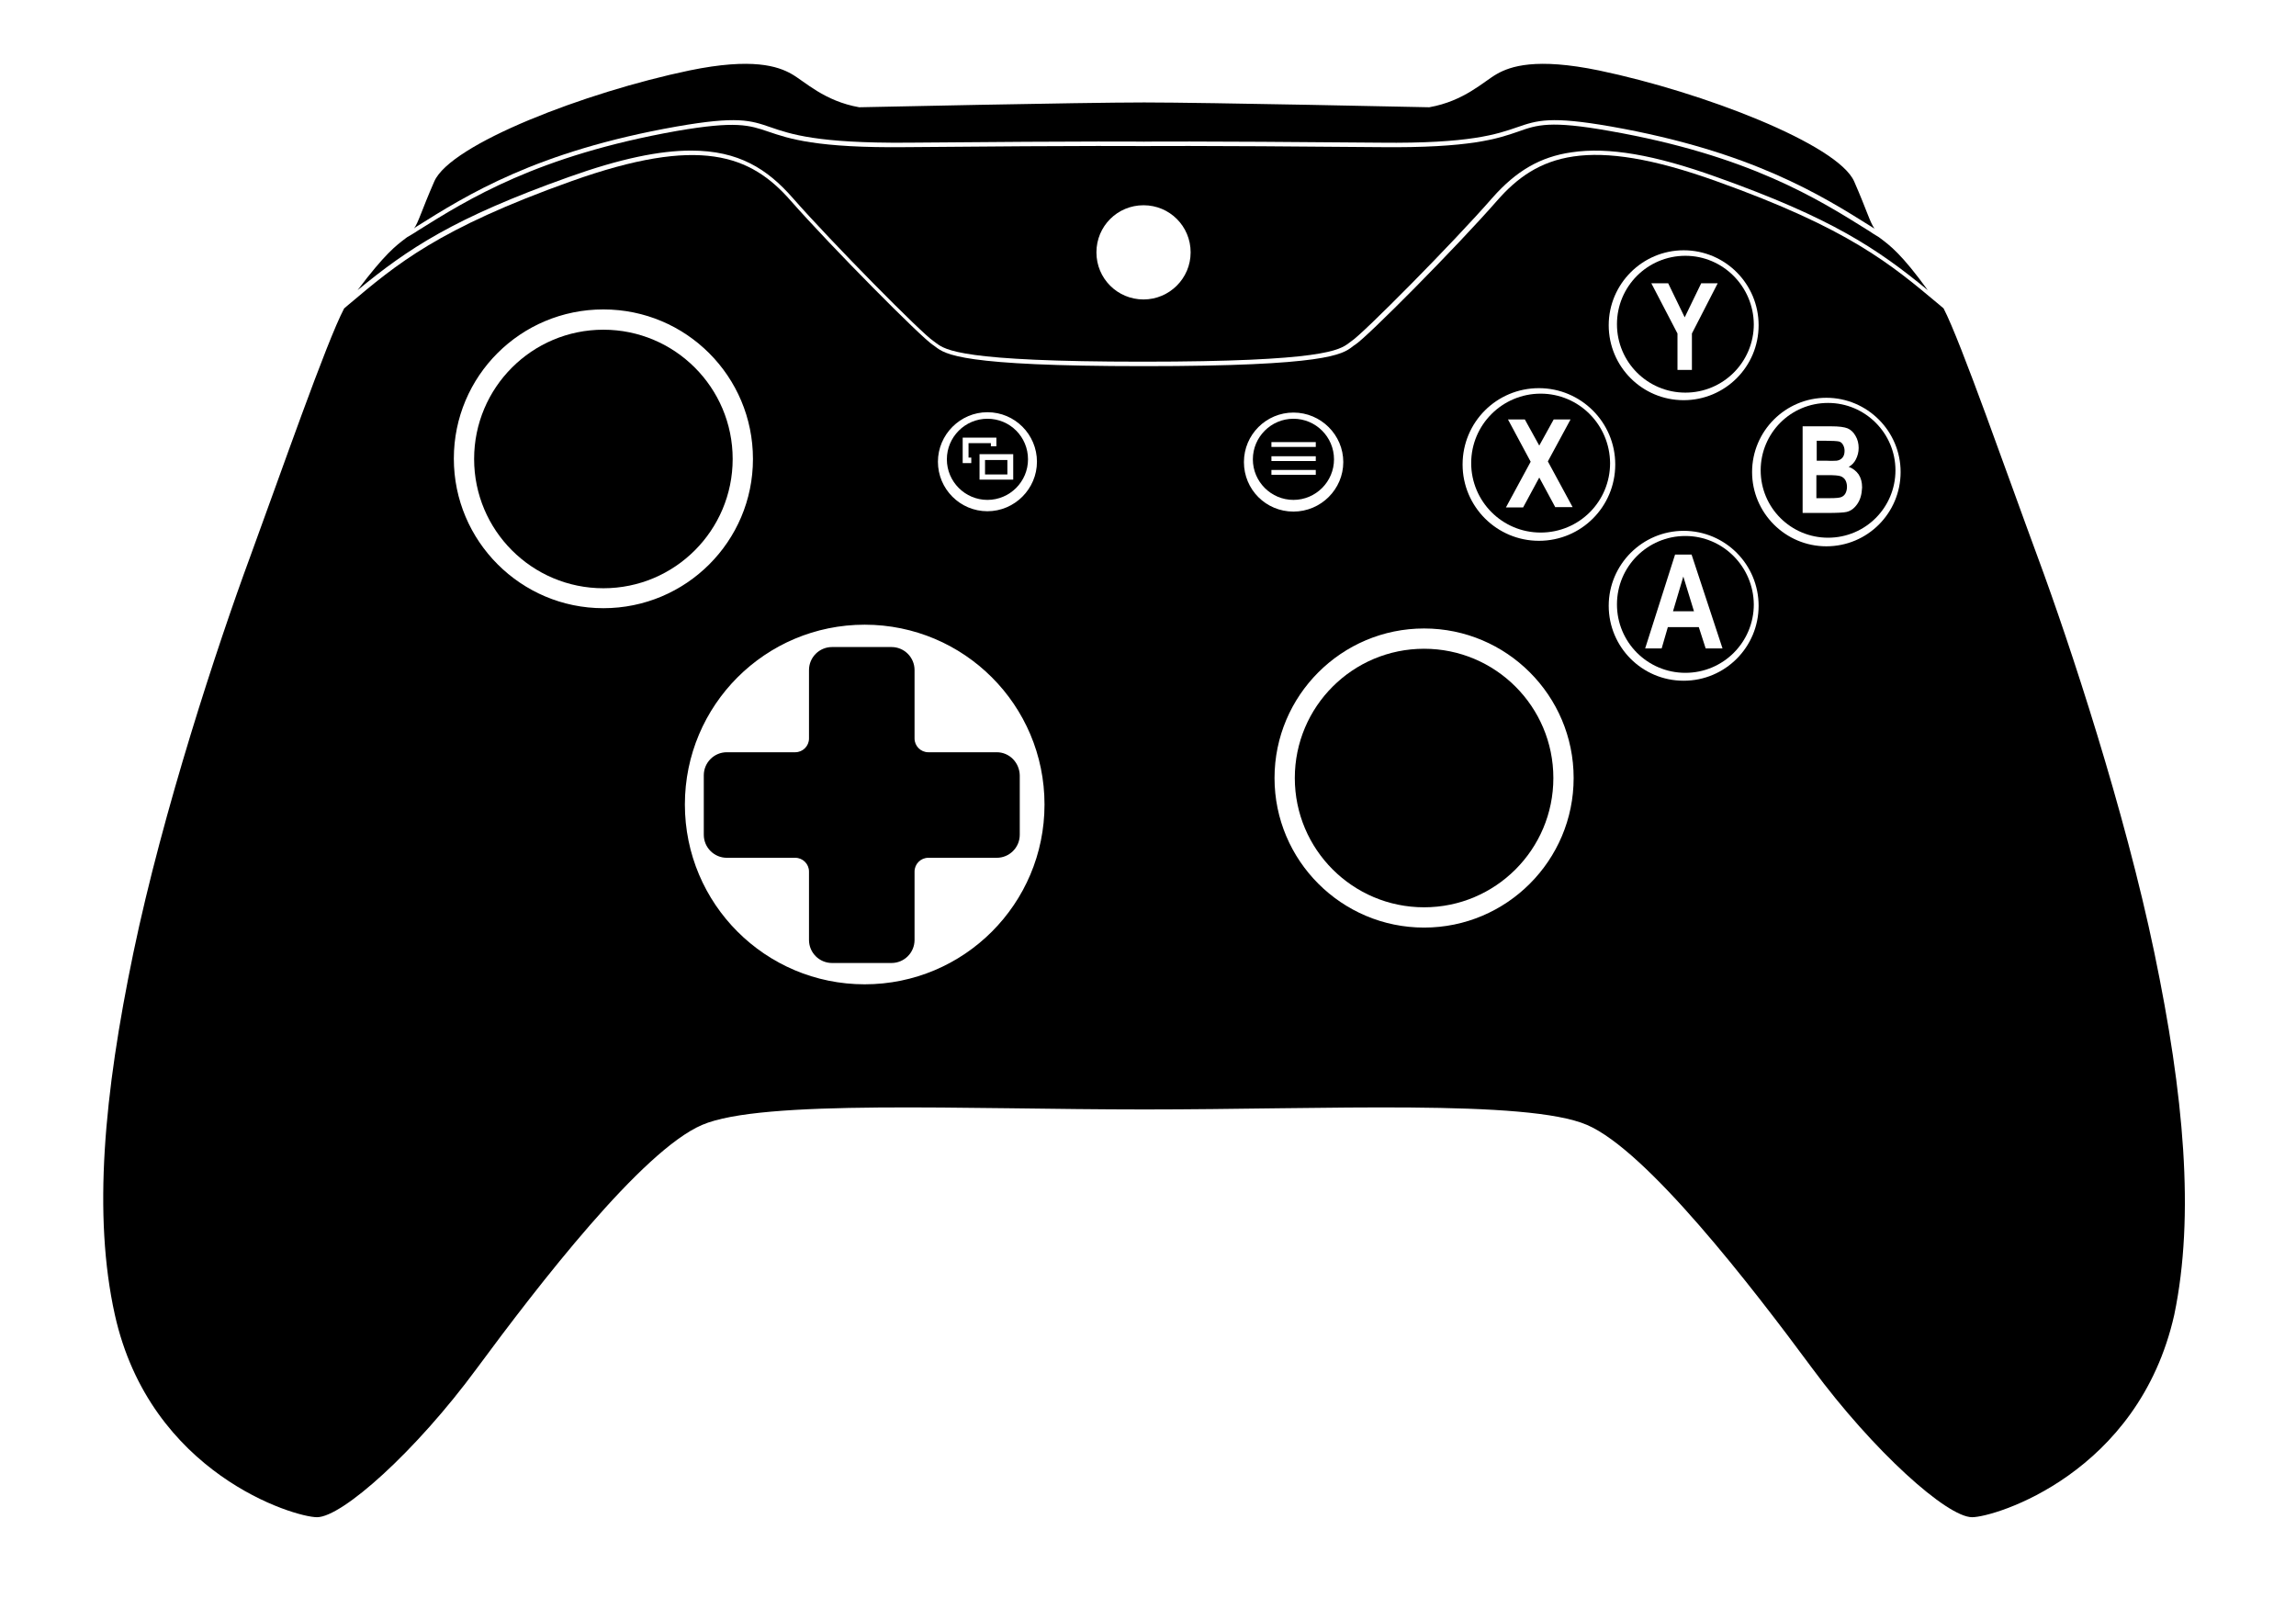 <?xml version="1.0" encoding="utf-8"?>
<!-- Generator: Adobe Illustrator 23.0.6, SVG Export Plug-In . SVG Version: 6.00 Build 0)  -->
<svg version="1.1" id="Layer_2" xmlns="http://www.w3.org/2000/svg" xmlns:xlink="http://www.w3.org/1999/xlink" x="0px" y="0px"
	 width="667.8px" height="471.3px" viewBox="0 0 667.8 471.3" style="enable-background:new 0 0 667.8 471.3;" xml:space="preserve"
	>
<style type="text/css">
	.st0{fill:#353434;}
	.st1{fill:#8E8E8E;}
	.st2{fill:#1D1D1B;}
	.st3{fill:#FFFFFF;}
	.st4{fill:#009FE3;}
	.st5{fill:#E30613;}
	.st6{fill:#009640;}
	.st7{fill:#FFE000;}
	.st8{fill:#E6CAF9;}
	.st9{fill:#A0E8F9;}
	.st10{fill:#F9B9B9;}
	.st11{fill:#A0C4F9;}
</style>
<g>
	<path d="M121,66c14.8-9.3,35-22,75.8-29.2c17.7-3.1,21.5-1.8,27.3,0.2c5.8,2,13.6,4.7,39.8,4.5c56.2-0.5,68.7-0.3,68.8-0.3
		c0.1,0,12.6-0.2,68.8,0.3c26.1,0.3,34-2.5,39.8-4.5c5.8-2,9.6-3.3,27.3-0.2c40.7,7.2,61,19.9,75.8,29.2c0.3,0.2,0.5,0.3,0.8,0.5
		c-1.4-2-2.1-5-5.9-13.7c-4.7-10.8-44-26-74.2-32.3c-18.4-3.8-25.8-1.2-29.7,1c-3.9,2.2-9.5,7.9-19.7,9.7c0,0-64.8-1.4-82.9-1.4
		c-18.1,0-82.9,1.4-82.9,1.4c-10.2-1.8-15.8-7.5-19.7-9.7c-3.9-2.2-11.3-4.8-29.7-1c-30.2,6.3-69.5,21.4-74.2,32.3
		c-3.8,8.7-4.5,11.7-5.9,13.7C120.5,66.4,120.7,66.2,121,66z"/>
	<circle cx="175.5" cy="133.5" r="37.6"/>
	<circle cx="414.2" cy="226.3" r="37.6"/>
	<path d="M289.9,218.8h-19.9c-2.2,0-4-1.8-4-4v-19.9c0-3.7-3-6.7-6.7-6.7h-17.3c-3.7,0-6.7,3-6.7,6.7v19.9c0,2.2-1.8,4-4,4h-19.9
		c-3.7,0-6.7,3-6.7,6.7v17.3c0,3.7,3,6.7,6.7,6.7h19.9c2.2,0,4,1.8,4,4v19.9c0,3.7,3,6.7,6.7,6.7h17.3c3.7,0,6.7-3,6.7-6.7v-19.9
		c0-2.2,1.8-4,4-4h19.9c3.7,0,6.7-3,6.7-6.7v-17.3C296.5,221.8,293.6,218.8,289.9,218.8z"/>
	<g>
		<rect x="286.5" y="133.8" width="6.5" height="4.2"/>
		<path d="M287.2,121.8c-6.5,0-11.8,5.3-11.8,11.8c0,6.5,5.3,11.8,11.8,11.8c6.5,0,11.8-5.3,11.8-11.8
			C299,127.1,293.8,121.8,287.2,121.8z M282.5,134.7H280v-7.4h9.8v2.5h-1.6v-0.9h-6.5v4.2h0.8V134.7z M294.7,139.5h-9.8v-7.4h9.8
			V139.5z"/>
	</g>
	<path d="M376.2,121.8c-6.5,0-11.8,5.3-11.8,11.8c0,6.5,5.3,11.8,11.8,11.8c6.5,0,11.8-5.3,11.8-11.8
		C388,127.1,382.7,121.8,376.2,121.8z M382.7,138.1h-12.9v-1.4h12.9V138.1z M382.7,134.1h-12.9v-1.4h12.9V134.1z M382.7,130h-12.9
		v-1.4h12.9V130z"/>
	<path d="M626.6,277.1c-8.6-41.3-24.5-89.6-33.9-115c-8.8-23.8-22.4-62.8-27.4-72.4l-1.3-1.1c-14.1-11.8-26.2-22.1-64.8-35.9
		c-37.3-13.4-52.1-7.7-63.8,5.7c-11.9,13.6-37.9,39.8-41.3,41.9c-0.3,0.2-0.5,0.3-0.7,0.5c-3,2.3-7.6,5.7-60.7,5.7
		s-57.7-3.4-60.7-5.7c-0.3-0.2-0.5-0.4-0.7-0.5c-3.3-2.1-29.4-28.4-41.3-41.9c-11.7-13.4-26.5-19-63.8-5.7
		c-38.7,13.8-50.8,24.1-64.8,35.9l-1.3,1.1c-5.1,9.6-18.7,48.7-27.4,72.4c-9.4,25.5-25.3,73.7-33.9,115
		c-8.6,41.3-11.8,76.4-5.4,105.3c10.3,46.3,52.2,58.9,58.8,58.9c7.3,0,28.7-19.1,46.5-43.3c17.8-24.1,48-63.3,65.5-70.8
		c17.4-7.5,76.5-4.5,128.7-4.5s111.3-3,128.7,4.5c17.4,7.5,47.7,46.7,65.5,70.8c17.8,24.1,39.2,43.3,46.5,43.3
		c6.5,0,48.4-12.6,58.8-58.9C638.4,353.5,635.2,318.4,626.6,277.1z M287.2,119.9c8,0,14.4,6.5,14.4,14.4s-6.5,14.4-14.4,14.4
		c-8,0-14.4-6.5-14.4-14.4S279.3,119.9,287.2,119.9z M175.5,176.9c-24,0-43.5-19.5-43.5-43.5S151.4,90,175.5,90s43.5,19.5,43.5,43.5
		S199.5,176.9,175.5,176.9z M251.5,286.3c-28.9,0-52.3-23.4-52.3-52.3s23.4-52.3,52.3-52.3s52.3,23.4,52.3,52.3
		S280.4,286.3,251.5,286.3z M489.7,72.8c12.1,0,21.8,9.8,21.8,21.8c0,12.1-9.8,21.8-21.8,21.8c-12.1,0-21.8-9.8-21.8-21.8
		C467.9,82.6,477.7,72.8,489.7,72.8z M361.8,134.4c0-8,6.5-14.4,14.4-14.4c8,0,14.5,6.5,14.5,14.4s-6.5,14.4-14.5,14.4
		C368.2,148.8,361.8,142.4,361.8,134.4z M414.2,269.8c-24,0-43.5-19.5-43.5-43.5s19.5-43.5,43.5-43.5s43.5,19.5,43.5,43.5
		S438.2,269.8,414.2,269.8z M447.6,157.3c-12.2,0-22.2-9.9-22.2-22.2s9.9-22.2,22.2-22.2c12.2,0,22.2,9.9,22.2,22.2
		S459.9,157.3,447.6,157.3z M489.7,198c-12.1,0-21.8-9.8-21.8-21.8s9.8-21.8,21.8-21.8c12.1,0,21.8,9.8,21.8,21.8
		S501.8,198,489.7,198z M531.2,158.9c-11.9,0-21.6-9.7-21.6-21.6s9.7-21.6,21.6-21.6s21.6,9.7,21.6,21.6S543.2,158.9,531.2,158.9z"
		/>
	<path d="M448.1,114.5c-11.1,0-20.2,9-20.2,20.2c0,11.1,9,20.2,20.2,20.2s20.2-9,20.2-20.2C468.2,123.5,459.2,114.5,448.1,114.5z
		 M452.4,147.6l-4.7-8.7l-4.7,8.7H438l7.2-13.3l-6.6-12.3h4.9l4.2,7.6l4.2-7.6h4.9l-6.6,12.2l7.2,13.3H452.4z"/>
	<g>
		<path d="M535.3,138.5c-0.6-0.2-1.8-0.3-3.6-0.3h-3.4v6.7h3.9c1.7,0,2.8-0.1,3.3-0.3c0.5-0.2,0.9-0.5,1.2-1c0.3-0.5,0.5-1.2,0.5-2
			c0-0.8-0.2-1.5-0.5-2C536.4,139.1,535.9,138.7,535.3,138.5z"/>
		<path d="M534.2,134c0.7-0.1,1.3-0.4,1.7-0.9c0.4-0.5,0.6-1.1,0.6-2c0-0.7-0.2-1.3-0.5-1.8s-0.7-0.8-1.2-0.9
			c-0.5-0.1-1.8-0.2-4-0.2h-2.4v5.8h2.7C532.8,134.1,533.8,134,534.2,134z"/>
		<path d="M531.7,117.2c-10.9,0-19.6,8.8-19.6,19.6c0,10.9,8.8,19.6,19.6,19.6c10.9,0,19.6-8.8,19.6-19.6
			C551.3,126,542.5,117.2,531.7,117.2z M540.2,146.6c-0.9,1.3-1.9,2-3.1,2.3c-0.8,0.2-2.8,0.3-5.8,0.3h-7v-25.2h8.3
			c2.3,0,3.8,0.2,4.8,0.6c0.9,0.4,1.7,1.1,2.3,2.2c0.6,1,0.9,2.2,0.9,3.5c0,1.2-0.3,2.3-0.8,3.3c-0.5,1-1.2,1.7-2.1,2.2
			c1.2,0.4,2.2,1.2,2.9,2.2c0.7,1.1,1,2.3,1,3.8C541.5,143.8,541.1,145.3,540.2,146.6z"/>
	</g>
	<g>
		<path d="M490.2,155.9c-11,0-19.9,8.9-19.9,19.9c0,11,8.9,19.9,19.9,19.9c11,0,19.9-8.9,19.9-19.9
			C510,164.8,501.1,155.9,490.2,155.9z M496.1,188.6l-2-6.2h-9l-1.8,6.2h-4.8l8.7-27.3h4.8l9,27.3H496.1z"/>
		<polygon points="486.6,177.8 492.7,177.8 489.6,167.7 		"/>
	</g>
	<path d="M490.2,74.4c-11,0-19.9,8.9-19.9,19.9c0,11,8.9,19.9,19.9,19.9c11,0,19.9-8.9,19.9-19.9C510,83.3,501.1,74.4,490.2,74.4z
		 M492.1,97v10.6h-4.2V97l-7.6-14.6h4.9l4.8,9.9l4.8-9.9h4.8L492.1,97z"/>
	<path d="M546.9,69.3l-0.4-0.3c-1-0.6-2-1.2-3-1.9c-14.7-9.2-34.8-21.9-75.3-29c-17.4-3.1-21.1-1.8-26.7,0.2
		c-5.8,2-13.8,4.8-40.2,4.5c-56.1-0.5-68.7-0.3-68.8-0.3c-0.1,0-12.7-0.2-68.8,0.3c-26.3,0.3-34.3-2.5-40.2-4.5
		c-5.6-1.9-9.3-3.2-26.7-0.2c-40.5,7.2-60.6,19.8-75.3,29c-1,0.7-2.1,1.3-3.1,1.9l-0.4,0.3c-2.8,2.1-6.1,4.6-14,15.1
		c14.7-12.1,28-21,61.4-32.9c15.1-5.4,26.5-7.7,35.6-7.7c13.9,0,22.2,5.4,29.5,13.7c11.5,13.1,37.8,39.7,41,41.7
		c0.3,0.2,0.5,0.4,0.8,0.6c2.7,2,7.3,5.4,60,5.4s57.3-3.4,60-5.4c0.3-0.2,0.5-0.4,0.8-0.6c3.2-2,29.5-28.5,41-41.7
		c6.9-7.8,13.9-11.9,23-13.2c10.7-1.6,24.1,0.7,42.2,7.2c33.4,11.9,46.7,20.8,61.4,32.9C553.1,73.9,549.7,71.4,546.9,69.3z
		 M332.6,87.1c-7.6,0-13.7-6.1-13.7-13.7s6.1-13.7,13.7-13.7c7.6,0,13.7,6.1,13.7,13.7S340.1,87.1,332.6,87.1z"/>
</g>
</svg>
